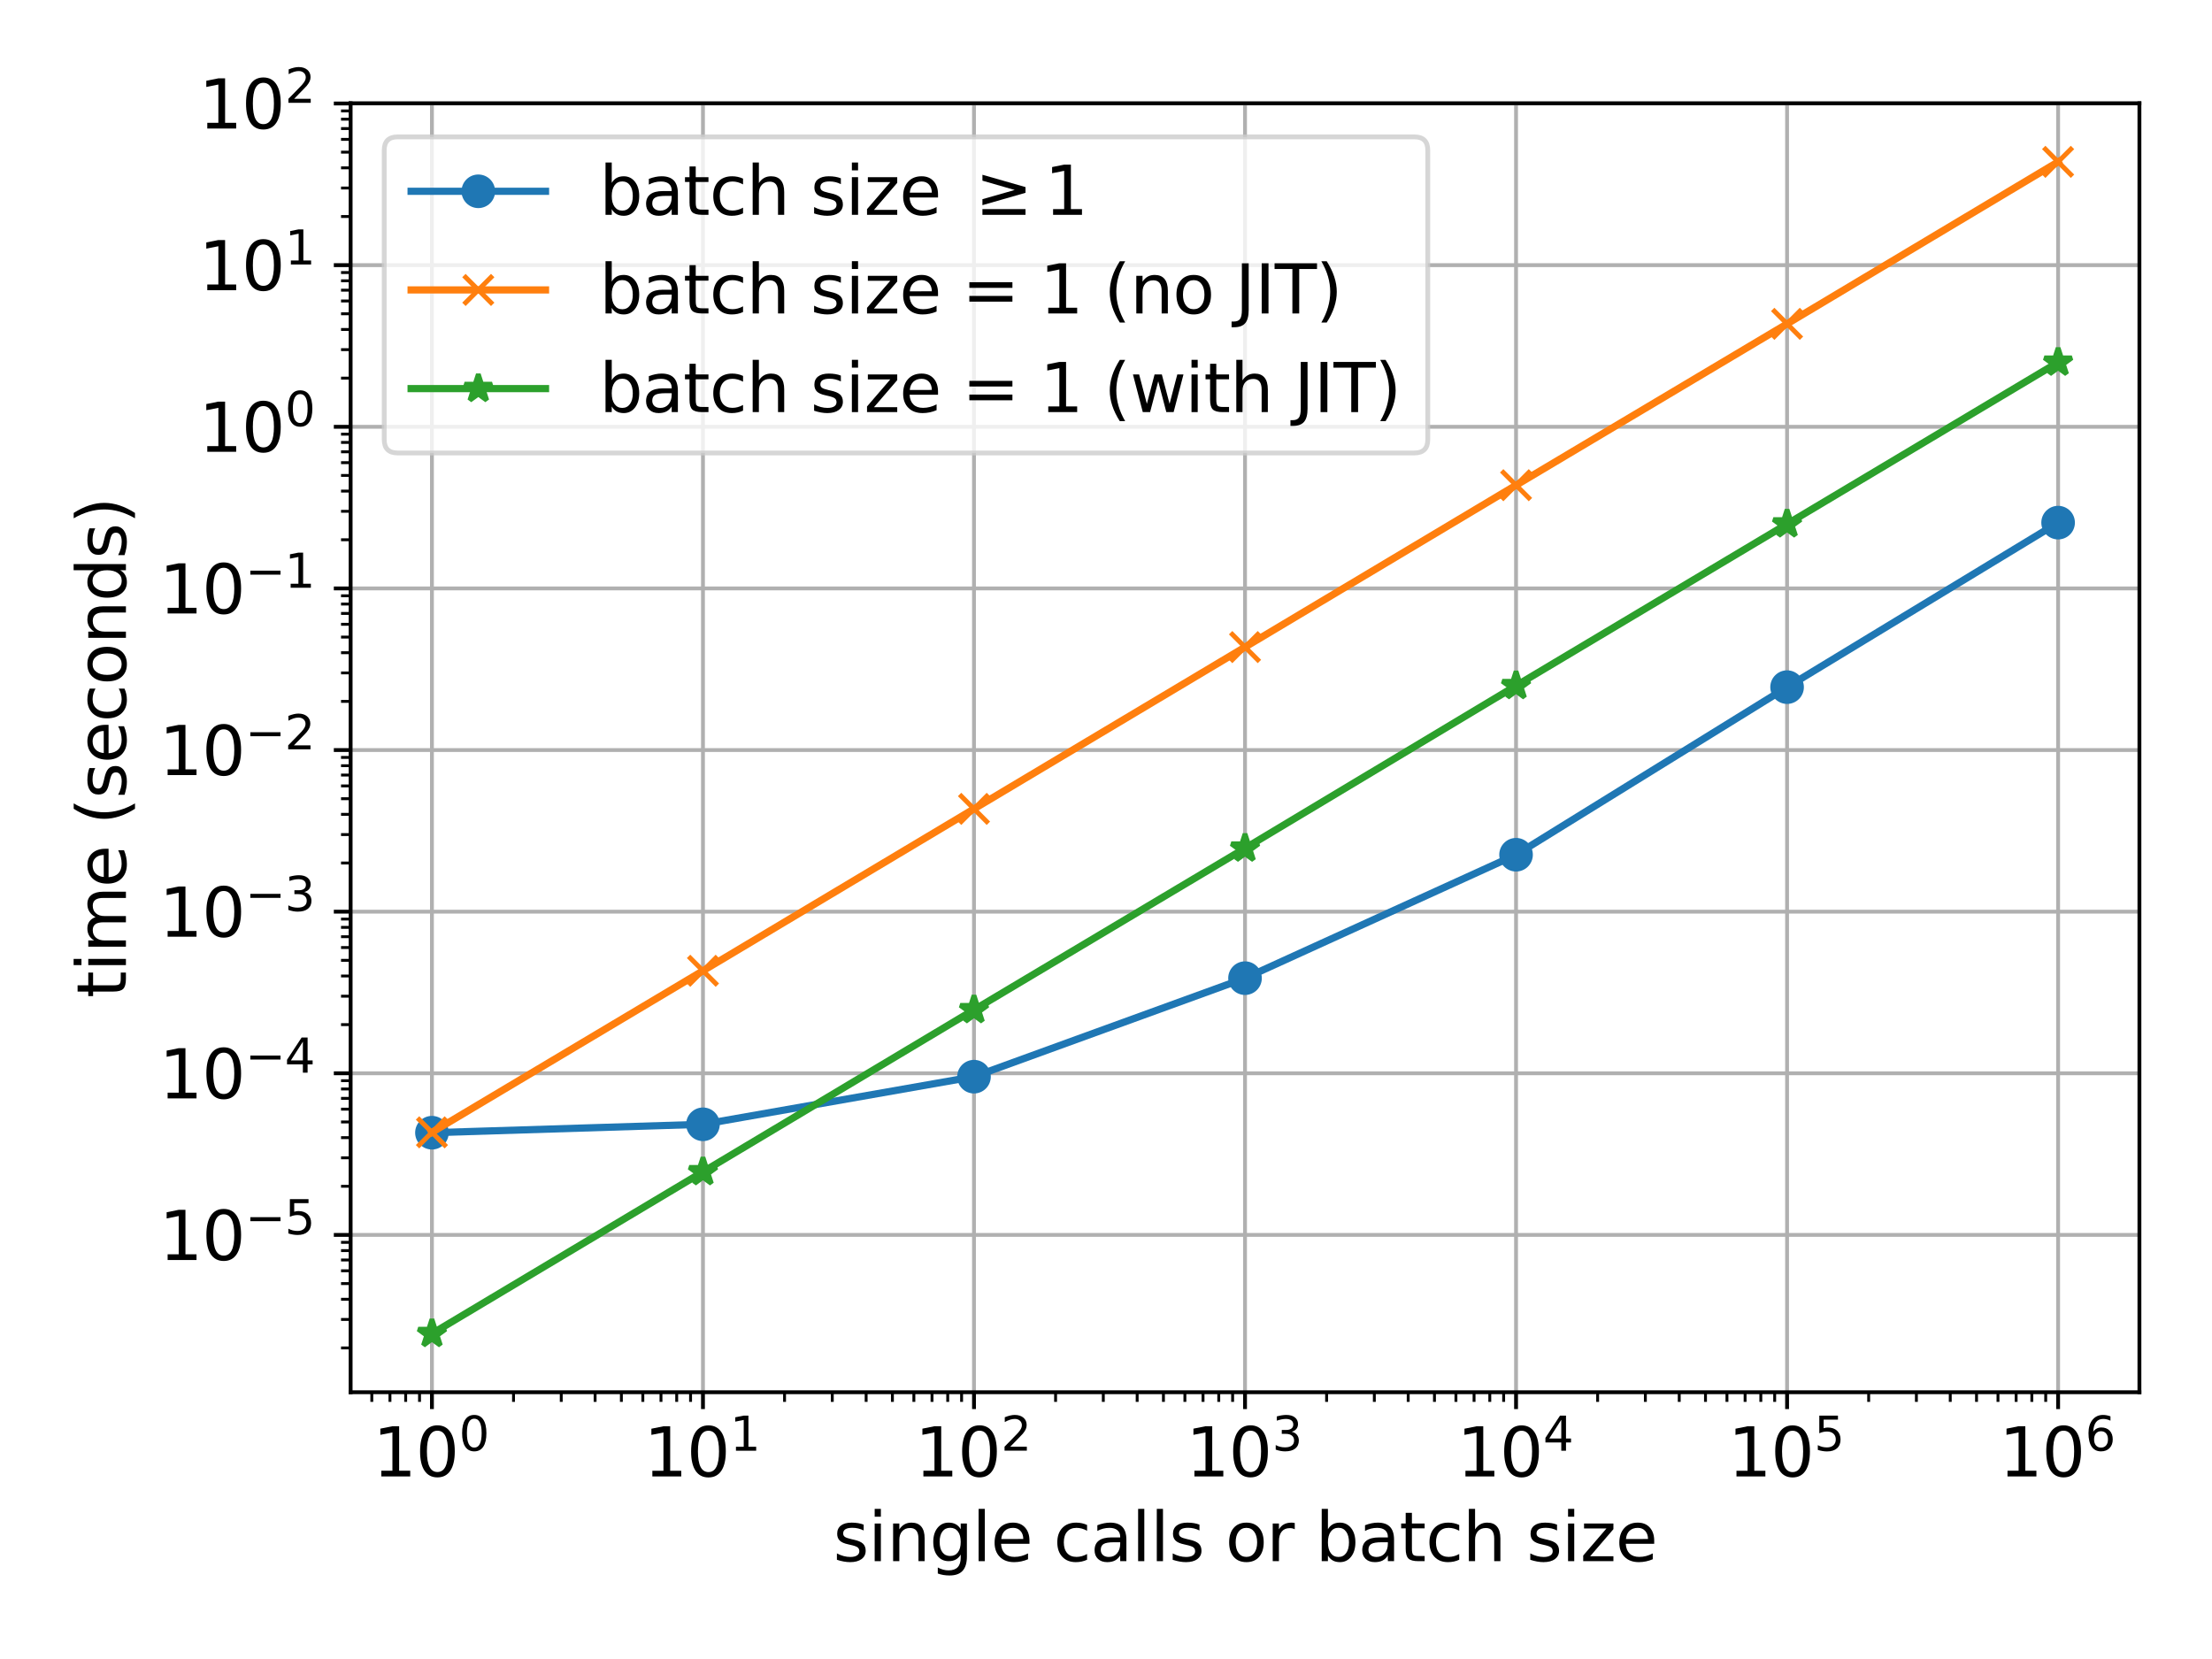 <?xml version="1.0" encoding="utf-8" standalone="no"?>
<!DOCTYPE svg PUBLIC "-//W3C//DTD SVG 1.1//EN"
  "http://www.w3.org/Graphics/SVG/1.1/DTD/svg11.dtd">
<svg height="345.6pt" version="1.1" viewBox="0 0 460.8 345.6" width="460.8pt" xmlns="http://www.w3.org/2000/svg" xmlns:xlink="http://www.w3.org/1999/xlink">
 <defs>
  <style type="text/css">*{stroke-linecap:butt;stroke-linejoin:round;}</style>
 </defs>
 <g id="figure_1">
  <g id="patch_1">
   <path d="M 0 345.6 
L 460.8 345.6 
L 460.8 0 
L 0 0 
z
" style="fill:#ffffff;"/>
  </g>
  <g id="axes_1">
   <g id="patch_2">
    <path d="M 73.042 290.032 
L 445.68 290.032 
L 445.68 21.514 
L 73.042 21.514 
z
" style="fill:#ffffff;"/>
   </g>
   <g id="matplotlib.axis_1">
    <g id="xtick_1">
     <g id="line2d_1">
      <path clip-path="url(#pce7ff0ff9c)" d="M 89.98 290.032 
L 89.98 21.514 
" style="fill:none;stroke:#b0b0b0;stroke-linecap:square;stroke-width:0.8;"/>
     </g>
     <g id="line2d_2">
      <defs>
       <path d="M 0 0 
L 0 3.5 
" id="m5d13d5e5de" style="stroke:#000000;stroke-width:0.8;"/>
      </defs>
      <g>
       <use style="stroke:#000000;stroke-width:0.8;" x="89.98" xlink:href="#m5d13d5e5de" y="290.032"/>
      </g>
     </g>
     <g id="text_1">
      <!-- $\mathdefault{10^{0}}$ -->
      <g transform="translate(77.66 307.67)scale(0.14 -0.14)">
       <defs>
        <path d="M 794 531 
L 1825 531 
L 1825 4091 
L 703 3866 
L 703 4441 
L 1819 4666 
L 2450 4666 
L 2450 531 
L 3481 531 
L 3481 0 
L 794 0 
L 794 531 
z
" id="DejaVuSans-31" transform="scale(0.016)"/>
        <path d="M 2034 4250 
Q 1547 4250 1301 3770 
Q 1056 3291 1056 2328 
Q 1056 1369 1301 889 
Q 1547 409 2034 409 
Q 2525 409 2770 889 
Q 3016 1369 3016 2328 
Q 3016 3291 2770 3770 
Q 2525 4250 2034 4250 
z
M 2034 4750 
Q 2819 4750 3233 4129 
Q 3647 3509 3647 2328 
Q 3647 1150 3233 529 
Q 2819 -91 2034 -91 
Q 1250 -91 836 529 
Q 422 1150 422 2328 
Q 422 3509 836 4129 
Q 1250 4750 2034 4750 
z
" id="DejaVuSans-30" transform="scale(0.016)"/>
       </defs>
       <use transform="translate(0 0.766)" xlink:href="#DejaVuSans-31"/>
       <use transform="translate(63.623 0.766)" xlink:href="#DejaVuSans-30"/>
       <use transform="translate(128.203 39.047)scale(0.7)" xlink:href="#DejaVuSans-30"/>
      </g>
     </g>
    </g>
    <g id="xtick_2">
     <g id="line2d_3">
      <path clip-path="url(#pce7ff0ff9c)" d="M 146.44 290.032 
L 146.44 21.514 
" style="fill:none;stroke:#b0b0b0;stroke-linecap:square;stroke-width:0.8;"/>
     </g>
     <g id="line2d_4">
      <g>
       <use style="stroke:#000000;stroke-width:0.8;" x="146.44" xlink:href="#m5d13d5e5de" y="290.032"/>
      </g>
     </g>
     <g id="text_2">
      <!-- $\mathdefault{10^{1}}$ -->
      <g transform="translate(134.12 307.67)scale(0.14 -0.14)">
       <use transform="translate(0 0.684)" xlink:href="#DejaVuSans-31"/>
       <use transform="translate(63.623 0.684)" xlink:href="#DejaVuSans-30"/>
       <use transform="translate(128.203 38.966)scale(0.7)" xlink:href="#DejaVuSans-31"/>
      </g>
     </g>
    </g>
    <g id="xtick_3">
     <g id="line2d_5">
      <path clip-path="url(#pce7ff0ff9c)" d="M 202.901 290.032 
L 202.901 21.514 
" style="fill:none;stroke:#b0b0b0;stroke-linecap:square;stroke-width:0.8;"/>
     </g>
     <g id="line2d_6">
      <g>
       <use style="stroke:#000000;stroke-width:0.8;" x="202.901" xlink:href="#m5d13d5e5de" y="290.032"/>
      </g>
     </g>
     <g id="text_3">
      <!-- $\mathdefault{10^{2}}$ -->
      <g transform="translate(190.581 307.67)scale(0.14 -0.14)">
       <defs>
        <path d="M 1228 531 
L 3431 531 
L 3431 0 
L 469 0 
L 469 531 
Q 828 903 1448 1529 
Q 2069 2156 2228 2338 
Q 2531 2678 2651 2914 
Q 2772 3150 2772 3378 
Q 2772 3750 2511 3984 
Q 2250 4219 1831 4219 
Q 1534 4219 1204 4116 
Q 875 4013 500 3803 
L 500 4441 
Q 881 4594 1212 4672 
Q 1544 4750 1819 4750 
Q 2544 4750 2975 4387 
Q 3406 4025 3406 3419 
Q 3406 3131 3298 2873 
Q 3191 2616 2906 2266 
Q 2828 2175 2409 1742 
Q 1991 1309 1228 531 
z
" id="DejaVuSans-32" transform="scale(0.016)"/>
       </defs>
       <use transform="translate(0 0.766)" xlink:href="#DejaVuSans-31"/>
       <use transform="translate(63.623 0.766)" xlink:href="#DejaVuSans-30"/>
       <use transform="translate(128.203 39.047)scale(0.7)" xlink:href="#DejaVuSans-32"/>
      </g>
     </g>
    </g>
    <g id="xtick_4">
     <g id="line2d_7">
      <path clip-path="url(#pce7ff0ff9c)" d="M 259.361 290.032 
L 259.361 21.514 
" style="fill:none;stroke:#b0b0b0;stroke-linecap:square;stroke-width:0.8;"/>
     </g>
     <g id="line2d_8">
      <g>
       <use style="stroke:#000000;stroke-width:0.8;" x="259.361" xlink:href="#m5d13d5e5de" y="290.032"/>
      </g>
     </g>
     <g id="text_4">
      <!-- $\mathdefault{10^{3}}$ -->
      <g transform="translate(247.041 307.67)scale(0.14 -0.14)">
       <defs>
        <path d="M 2597 2516 
Q 3050 2419 3304 2112 
Q 3559 1806 3559 1356 
Q 3559 666 3084 287 
Q 2609 -91 1734 -91 
Q 1441 -91 1130 -33 
Q 819 25 488 141 
L 488 750 
Q 750 597 1062 519 
Q 1375 441 1716 441 
Q 2309 441 2620 675 
Q 2931 909 2931 1356 
Q 2931 1769 2642 2001 
Q 2353 2234 1838 2234 
L 1294 2234 
L 1294 2753 
L 1863 2753 
Q 2328 2753 2575 2939 
Q 2822 3125 2822 3475 
Q 2822 3834 2567 4026 
Q 2313 4219 1838 4219 
Q 1578 4219 1281 4162 
Q 984 4106 628 3988 
L 628 4550 
Q 988 4650 1302 4700 
Q 1616 4750 1894 4750 
Q 2613 4750 3031 4423 
Q 3450 4097 3450 3541 
Q 3450 3153 3228 2886 
Q 3006 2619 2597 2516 
z
" id="DejaVuSans-33" transform="scale(0.016)"/>
       </defs>
       <use transform="translate(0 0.766)" xlink:href="#DejaVuSans-31"/>
       <use transform="translate(63.623 0.766)" xlink:href="#DejaVuSans-30"/>
       <use transform="translate(128.203 39.047)scale(0.7)" xlink:href="#DejaVuSans-33"/>
      </g>
     </g>
    </g>
    <g id="xtick_5">
     <g id="line2d_9">
      <path clip-path="url(#pce7ff0ff9c)" d="M 315.821 290.032 
L 315.821 21.514 
" style="fill:none;stroke:#b0b0b0;stroke-linecap:square;stroke-width:0.8;"/>
     </g>
     <g id="line2d_10">
      <g>
       <use style="stroke:#000000;stroke-width:0.8;" x="315.821" xlink:href="#m5d13d5e5de" y="290.032"/>
      </g>
     </g>
     <g id="text_5">
      <!-- $\mathdefault{10^{4}}$ -->
      <g transform="translate(303.501 307.67)scale(0.14 -0.14)">
       <defs>
        <path d="M 2419 4116 
L 825 1625 
L 2419 1625 
L 2419 4116 
z
M 2253 4666 
L 3047 4666 
L 3047 1625 
L 3713 1625 
L 3713 1100 
L 3047 1100 
L 3047 0 
L 2419 0 
L 2419 1100 
L 313 1100 
L 313 1709 
L 2253 4666 
z
" id="DejaVuSans-34" transform="scale(0.016)"/>
       </defs>
       <use transform="translate(0 0.684)" xlink:href="#DejaVuSans-31"/>
       <use transform="translate(63.623 0.684)" xlink:href="#DejaVuSans-30"/>
       <use transform="translate(128.203 38.966)scale(0.7)" xlink:href="#DejaVuSans-34"/>
      </g>
     </g>
    </g>
    <g id="xtick_6">
     <g id="line2d_11">
      <path clip-path="url(#pce7ff0ff9c)" d="M 372.282 290.032 
L 372.282 21.514 
" style="fill:none;stroke:#b0b0b0;stroke-linecap:square;stroke-width:0.8;"/>
     </g>
     <g id="line2d_12">
      <g>
       <use style="stroke:#000000;stroke-width:0.8;" x="372.282" xlink:href="#m5d13d5e5de" y="290.032"/>
      </g>
     </g>
     <g id="text_6">
      <!-- $\mathdefault{10^{5}}$ -->
      <g transform="translate(359.962 307.67)scale(0.14 -0.14)">
       <defs>
        <path d="M 691 4666 
L 3169 4666 
L 3169 4134 
L 1269 4134 
L 1269 2991 
Q 1406 3038 1543 3061 
Q 1681 3084 1819 3084 
Q 2600 3084 3056 2656 
Q 3513 2228 3513 1497 
Q 3513 744 3044 326 
Q 2575 -91 1722 -91 
Q 1428 -91 1123 -41 
Q 819 9 494 109 
L 494 744 
Q 775 591 1075 516 
Q 1375 441 1709 441 
Q 2250 441 2565 725 
Q 2881 1009 2881 1497 
Q 2881 1984 2565 2268 
Q 2250 2553 1709 2553 
Q 1456 2553 1204 2497 
Q 953 2441 691 2322 
L 691 4666 
z
" id="DejaVuSans-35" transform="scale(0.016)"/>
       </defs>
       <use transform="translate(0 0.684)" xlink:href="#DejaVuSans-31"/>
       <use transform="translate(63.623 0.684)" xlink:href="#DejaVuSans-30"/>
       <use transform="translate(128.203 38.966)scale(0.7)" xlink:href="#DejaVuSans-35"/>
      </g>
     </g>
    </g>
    <g id="xtick_7">
     <g id="line2d_13">
      <path clip-path="url(#pce7ff0ff9c)" d="M 428.742 290.032 
L 428.742 21.514 
" style="fill:none;stroke:#b0b0b0;stroke-linecap:square;stroke-width:0.8;"/>
     </g>
     <g id="line2d_14">
      <g>
       <use style="stroke:#000000;stroke-width:0.8;" x="428.742" xlink:href="#m5d13d5e5de" y="290.032"/>
      </g>
     </g>
     <g id="text_7">
      <!-- $\mathdefault{10^{6}}$ -->
      <g transform="translate(416.422 307.67)scale(0.14 -0.14)">
       <defs>
        <path d="M 2113 2584 
Q 1688 2584 1439 2293 
Q 1191 2003 1191 1497 
Q 1191 994 1439 701 
Q 1688 409 2113 409 
Q 2538 409 2786 701 
Q 3034 994 3034 1497 
Q 3034 2003 2786 2293 
Q 2538 2584 2113 2584 
z
M 3366 4563 
L 3366 3988 
Q 3128 4100 2886 4159 
Q 2644 4219 2406 4219 
Q 1781 4219 1451 3797 
Q 1122 3375 1075 2522 
Q 1259 2794 1537 2939 
Q 1816 3084 2150 3084 
Q 2853 3084 3261 2657 
Q 3669 2231 3669 1497 
Q 3669 778 3244 343 
Q 2819 -91 2113 -91 
Q 1303 -91 875 529 
Q 447 1150 447 2328 
Q 447 3434 972 4092 
Q 1497 4750 2381 4750 
Q 2619 4750 2861 4703 
Q 3103 4656 3366 4563 
z
" id="DejaVuSans-36" transform="scale(0.016)"/>
       </defs>
       <use transform="translate(0 0.766)" xlink:href="#DejaVuSans-31"/>
       <use transform="translate(63.623 0.766)" xlink:href="#DejaVuSans-30"/>
       <use transform="translate(128.203 39.047)scale(0.7)" xlink:href="#DejaVuSans-36"/>
      </g>
     </g>
    </g>
    <g id="xtick_8">
     <g id="line2d_15">
      <defs>
       <path d="M 0 0 
L 0 2 
" id="m1ba9f12a33" style="stroke:#000000;stroke-width:0.6;"/>
      </defs>
      <g>
       <use style="stroke:#000000;stroke-width:0.6;" x="77.454" xlink:href="#m1ba9f12a33" y="290.032"/>
      </g>
     </g>
    </g>
    <g id="xtick_9">
     <g id="line2d_16">
      <g>
       <use style="stroke:#000000;stroke-width:0.6;" x="81.234" xlink:href="#m1ba9f12a33" y="290.032"/>
      </g>
     </g>
    </g>
    <g id="xtick_10">
     <g id="line2d_17">
      <g>
       <use style="stroke:#000000;stroke-width:0.6;" x="84.508" xlink:href="#m1ba9f12a33" y="290.032"/>
      </g>
     </g>
    </g>
    <g id="xtick_11">
     <g id="line2d_18">
      <g>
       <use style="stroke:#000000;stroke-width:0.6;" x="87.396" xlink:href="#m1ba9f12a33" y="290.032"/>
      </g>
     </g>
    </g>
    <g id="xtick_12">
     <g id="line2d_19">
      <g>
       <use style="stroke:#000000;stroke-width:0.6;" x="106.976" xlink:href="#m1ba9f12a33" y="290.032"/>
      </g>
     </g>
    </g>
    <g id="xtick_13">
     <g id="line2d_20">
      <g>
       <use style="stroke:#000000;stroke-width:0.6;" x="116.918" xlink:href="#m1ba9f12a33" y="290.032"/>
      </g>
     </g>
    </g>
    <g id="xtick_14">
     <g id="line2d_21">
      <g>
       <use style="stroke:#000000;stroke-width:0.6;" x="123.972" xlink:href="#m1ba9f12a33" y="290.032"/>
      </g>
     </g>
    </g>
    <g id="xtick_15">
     <g id="line2d_22">
      <g>
       <use style="stroke:#000000;stroke-width:0.6;" x="129.444" xlink:href="#m1ba9f12a33" y="290.032"/>
      </g>
     </g>
    </g>
    <g id="xtick_16">
     <g id="line2d_23">
      <g>
       <use style="stroke:#000000;stroke-width:0.6;" x="133.915" xlink:href="#m1ba9f12a33" y="290.032"/>
      </g>
     </g>
    </g>
    <g id="xtick_17">
     <g id="line2d_24">
      <g>
       <use style="stroke:#000000;stroke-width:0.6;" x="137.694" xlink:href="#m1ba9f12a33" y="290.032"/>
      </g>
     </g>
    </g>
    <g id="xtick_18">
     <g id="line2d_25">
      <g>
       <use style="stroke:#000000;stroke-width:0.6;" x="140.969" xlink:href="#m1ba9f12a33" y="290.032"/>
      </g>
     </g>
    </g>
    <g id="xtick_19">
     <g id="line2d_26">
      <g>
       <use style="stroke:#000000;stroke-width:0.6;" x="143.857" xlink:href="#m1ba9f12a33" y="290.032"/>
      </g>
     </g>
    </g>
    <g id="xtick_20">
     <g id="line2d_27">
      <g>
       <use style="stroke:#000000;stroke-width:0.6;" x="163.436" xlink:href="#m1ba9f12a33" y="290.032"/>
      </g>
     </g>
    </g>
    <g id="xtick_21">
     <g id="line2d_28">
      <g>
       <use style="stroke:#000000;stroke-width:0.6;" x="173.379" xlink:href="#m1ba9f12a33" y="290.032"/>
      </g>
     </g>
    </g>
    <g id="xtick_22">
     <g id="line2d_29">
      <g>
       <use style="stroke:#000000;stroke-width:0.6;" x="180.433" xlink:href="#m1ba9f12a33" y="290.032"/>
      </g>
     </g>
    </g>
    <g id="xtick_23">
     <g id="line2d_30">
      <g>
       <use style="stroke:#000000;stroke-width:0.6;" x="185.904" xlink:href="#m1ba9f12a33" y="290.032"/>
      </g>
     </g>
    </g>
    <g id="xtick_24">
     <g id="line2d_31">
      <g>
       <use style="stroke:#000000;stroke-width:0.6;" x="190.375" xlink:href="#m1ba9f12a33" y="290.032"/>
      </g>
     </g>
    </g>
    <g id="xtick_25">
     <g id="line2d_32">
      <g>
       <use style="stroke:#000000;stroke-width:0.6;" x="194.155" xlink:href="#m1ba9f12a33" y="290.032"/>
      </g>
     </g>
    </g>
    <g id="xtick_26">
     <g id="line2d_33">
      <g>
       <use style="stroke:#000000;stroke-width:0.6;" x="197.429" xlink:href="#m1ba9f12a33" y="290.032"/>
      </g>
     </g>
    </g>
    <g id="xtick_27">
     <g id="line2d_34">
      <g>
       <use style="stroke:#000000;stroke-width:0.6;" x="200.317" xlink:href="#m1ba9f12a33" y="290.032"/>
      </g>
     </g>
    </g>
    <g id="xtick_28">
     <g id="line2d_35">
      <g>
       <use style="stroke:#000000;stroke-width:0.6;" x="219.897" xlink:href="#m1ba9f12a33" y="290.032"/>
      </g>
     </g>
    </g>
    <g id="xtick_29">
     <g id="line2d_36">
      <g>
       <use style="stroke:#000000;stroke-width:0.6;" x="229.839" xlink:href="#m1ba9f12a33" y="290.032"/>
      </g>
     </g>
    </g>
    <g id="xtick_30">
     <g id="line2d_37">
      <g>
       <use style="stroke:#000000;stroke-width:0.6;" x="236.893" xlink:href="#m1ba9f12a33" y="290.032"/>
      </g>
     </g>
    </g>
    <g id="xtick_31">
     <g id="line2d_38">
      <g>
       <use style="stroke:#000000;stroke-width:0.6;" x="242.365" xlink:href="#m1ba9f12a33" y="290.032"/>
      </g>
     </g>
    </g>
    <g id="xtick_32">
     <g id="line2d_39">
      <g>
       <use style="stroke:#000000;stroke-width:0.6;" x="246.835" xlink:href="#m1ba9f12a33" y="290.032"/>
      </g>
     </g>
    </g>
    <g id="xtick_33">
     <g id="line2d_40">
      <g>
       <use style="stroke:#000000;stroke-width:0.6;" x="250.615" xlink:href="#m1ba9f12a33" y="290.032"/>
      </g>
     </g>
    </g>
    <g id="xtick_34">
     <g id="line2d_41">
      <g>
       <use style="stroke:#000000;stroke-width:0.6;" x="253.889" xlink:href="#m1ba9f12a33" y="290.032"/>
      </g>
     </g>
    </g>
    <g id="xtick_35">
     <g id="line2d_42">
      <g>
       <use style="stroke:#000000;stroke-width:0.6;" x="256.777" xlink:href="#m1ba9f12a33" y="290.032"/>
      </g>
     </g>
    </g>
    <g id="xtick_36">
     <g id="line2d_43">
      <g>
       <use style="stroke:#000000;stroke-width:0.6;" x="276.357" xlink:href="#m1ba9f12a33" y="290.032"/>
      </g>
     </g>
    </g>
    <g id="xtick_37">
     <g id="line2d_44">
      <g>
       <use style="stroke:#000000;stroke-width:0.6;" x="286.299" xlink:href="#m1ba9f12a33" y="290.032"/>
      </g>
     </g>
    </g>
    <g id="xtick_38">
     <g id="line2d_45">
      <g>
       <use style="stroke:#000000;stroke-width:0.6;" x="293.353" xlink:href="#m1ba9f12a33" y="290.032"/>
      </g>
     </g>
    </g>
    <g id="xtick_39">
     <g id="line2d_46">
      <g>
       <use style="stroke:#000000;stroke-width:0.6;" x="298.825" xlink:href="#m1ba9f12a33" y="290.032"/>
      </g>
     </g>
    </g>
    <g id="xtick_40">
     <g id="line2d_47">
      <g>
       <use style="stroke:#000000;stroke-width:0.6;" x="303.296" xlink:href="#m1ba9f12a33" y="290.032"/>
      </g>
     </g>
    </g>
    <g id="xtick_41">
     <g id="line2d_48">
      <g>
       <use style="stroke:#000000;stroke-width:0.6;" x="307.075" xlink:href="#m1ba9f12a33" y="290.032"/>
      </g>
     </g>
    </g>
    <g id="xtick_42">
     <g id="line2d_49">
      <g>
       <use style="stroke:#000000;stroke-width:0.6;" x="310.35" xlink:href="#m1ba9f12a33" y="290.032"/>
      </g>
     </g>
    </g>
    <g id="xtick_43">
     <g id="line2d_50">
      <g>
       <use style="stroke:#000000;stroke-width:0.6;" x="313.238" xlink:href="#m1ba9f12a33" y="290.032"/>
      </g>
     </g>
    </g>
    <g id="xtick_44">
     <g id="line2d_51">
      <g>
       <use style="stroke:#000000;stroke-width:0.6;" x="332.817" xlink:href="#m1ba9f12a33" y="290.032"/>
      </g>
     </g>
    </g>
    <g id="xtick_45">
     <g id="line2d_52">
      <g>
       <use style="stroke:#000000;stroke-width:0.6;" x="342.76" xlink:href="#m1ba9f12a33" y="290.032"/>
      </g>
     </g>
    </g>
    <g id="xtick_46">
     <g id="line2d_53">
      <g>
       <use style="stroke:#000000;stroke-width:0.6;" x="349.814" xlink:href="#m1ba9f12a33" y="290.032"/>
      </g>
     </g>
    </g>
    <g id="xtick_47">
     <g id="line2d_54">
      <g>
       <use style="stroke:#000000;stroke-width:0.6;" x="355.285" xlink:href="#m1ba9f12a33" y="290.032"/>
      </g>
     </g>
    </g>
    <g id="xtick_48">
     <g id="line2d_55">
      <g>
       <use style="stroke:#000000;stroke-width:0.6;" x="359.756" xlink:href="#m1ba9f12a33" y="290.032"/>
      </g>
     </g>
    </g>
    <g id="xtick_49">
     <g id="line2d_56">
      <g>
       <use style="stroke:#000000;stroke-width:0.6;" x="363.536" xlink:href="#m1ba9f12a33" y="290.032"/>
      </g>
     </g>
    </g>
    <g id="xtick_50">
     <g id="line2d_57">
      <g>
       <use style="stroke:#000000;stroke-width:0.6;" x="366.81" xlink:href="#m1ba9f12a33" y="290.032"/>
      </g>
     </g>
    </g>
    <g id="xtick_51">
     <g id="line2d_58">
      <g>
       <use style="stroke:#000000;stroke-width:0.6;" x="369.698" xlink:href="#m1ba9f12a33" y="290.032"/>
      </g>
     </g>
    </g>
    <g id="xtick_52">
     <g id="line2d_59">
      <g>
       <use style="stroke:#000000;stroke-width:0.6;" x="389.278" xlink:href="#m1ba9f12a33" y="290.032"/>
      </g>
     </g>
    </g>
    <g id="xtick_53">
     <g id="line2d_60">
      <g>
       <use style="stroke:#000000;stroke-width:0.6;" x="399.22" xlink:href="#m1ba9f12a33" y="290.032"/>
      </g>
     </g>
    </g>
    <g id="xtick_54">
     <g id="line2d_61">
      <g>
       <use style="stroke:#000000;stroke-width:0.6;" x="406.274" xlink:href="#m1ba9f12a33" y="290.032"/>
      </g>
     </g>
    </g>
    <g id="xtick_55">
     <g id="line2d_62">
      <g>
       <use style="stroke:#000000;stroke-width:0.6;" x="411.746" xlink:href="#m1ba9f12a33" y="290.032"/>
      </g>
     </g>
    </g>
    <g id="xtick_56">
     <g id="line2d_63">
      <g>
       <use style="stroke:#000000;stroke-width:0.6;" x="416.216" xlink:href="#m1ba9f12a33" y="290.032"/>
      </g>
     </g>
    </g>
    <g id="xtick_57">
     <g id="line2d_64">
      <g>
       <use style="stroke:#000000;stroke-width:0.6;" x="419.996" xlink:href="#m1ba9f12a33" y="290.032"/>
      </g>
     </g>
    </g>
    <g id="xtick_58">
     <g id="line2d_65">
      <g>
       <use style="stroke:#000000;stroke-width:0.6;" x="423.27" xlink:href="#m1ba9f12a33" y="290.032"/>
      </g>
     </g>
    </g>
    <g id="xtick_59">
     <g id="line2d_66">
      <g>
       <use style="stroke:#000000;stroke-width:0.6;" x="426.158" xlink:href="#m1ba9f12a33" y="290.032"/>
      </g>
     </g>
    </g>
    <g id="text_8">
     <!-- single calls or batch size -->
     <g transform="translate(173.568 325.219)scale(0.14 -0.14)">
      <defs>
       <path d="M 2834 3397 
L 2834 2853 
Q 2591 2978 2328 3040 
Q 2066 3103 1784 3103 
Q 1356 3103 1142 2972 
Q 928 2841 928 2578 
Q 928 2378 1081 2264 
Q 1234 2150 1697 2047 
L 1894 2003 
Q 2506 1872 2764 1633 
Q 3022 1394 3022 966 
Q 3022 478 2636 193 
Q 2250 -91 1575 -91 
Q 1294 -91 989 -36 
Q 684 19 347 128 
L 347 722 
Q 666 556 975 473 
Q 1284 391 1588 391 
Q 1994 391 2212 530 
Q 2431 669 2431 922 
Q 2431 1156 2273 1281 
Q 2116 1406 1581 1522 
L 1381 1569 
Q 847 1681 609 1914 
Q 372 2147 372 2553 
Q 372 3047 722 3315 
Q 1072 3584 1716 3584 
Q 2034 3584 2315 3537 
Q 2597 3491 2834 3397 
z
" id="DejaVuSans-73" transform="scale(0.016)"/>
       <path d="M 603 3500 
L 1178 3500 
L 1178 0 
L 603 0 
L 603 3500 
z
M 603 4863 
L 1178 4863 
L 1178 4134 
L 603 4134 
L 603 4863 
z
" id="DejaVuSans-69" transform="scale(0.016)"/>
       <path d="M 3513 2113 
L 3513 0 
L 2938 0 
L 2938 2094 
Q 2938 2591 2744 2837 
Q 2550 3084 2163 3084 
Q 1697 3084 1428 2787 
Q 1159 2491 1159 1978 
L 1159 0 
L 581 0 
L 581 3500 
L 1159 3500 
L 1159 2956 
Q 1366 3272 1645 3428 
Q 1925 3584 2291 3584 
Q 2894 3584 3203 3211 
Q 3513 2838 3513 2113 
z
" id="DejaVuSans-6e" transform="scale(0.016)"/>
       <path d="M 2906 1791 
Q 2906 2416 2648 2759 
Q 2391 3103 1925 3103 
Q 1463 3103 1205 2759 
Q 947 2416 947 1791 
Q 947 1169 1205 825 
Q 1463 481 1925 481 
Q 2391 481 2648 825 
Q 2906 1169 2906 1791 
z
M 3481 434 
Q 3481 -459 3084 -895 
Q 2688 -1331 1869 -1331 
Q 1566 -1331 1297 -1286 
Q 1028 -1241 775 -1147 
L 775 -588 
Q 1028 -725 1275 -790 
Q 1522 -856 1778 -856 
Q 2344 -856 2625 -561 
Q 2906 -266 2906 331 
L 2906 616 
Q 2728 306 2450 153 
Q 2172 0 1784 0 
Q 1141 0 747 490 
Q 353 981 353 1791 
Q 353 2603 747 3093 
Q 1141 3584 1784 3584 
Q 2172 3584 2450 3431 
Q 2728 3278 2906 2969 
L 2906 3500 
L 3481 3500 
L 3481 434 
z
" id="DejaVuSans-67" transform="scale(0.016)"/>
       <path d="M 603 4863 
L 1178 4863 
L 1178 0 
L 603 0 
L 603 4863 
z
" id="DejaVuSans-6c" transform="scale(0.016)"/>
       <path d="M 3597 1894 
L 3597 1613 
L 953 1613 
Q 991 1019 1311 708 
Q 1631 397 2203 397 
Q 2534 397 2845 478 
Q 3156 559 3463 722 
L 3463 178 
Q 3153 47 2828 -22 
Q 2503 -91 2169 -91 
Q 1331 -91 842 396 
Q 353 884 353 1716 
Q 353 2575 817 3079 
Q 1281 3584 2069 3584 
Q 2775 3584 3186 3129 
Q 3597 2675 3597 1894 
z
M 3022 2063 
Q 3016 2534 2758 2815 
Q 2500 3097 2075 3097 
Q 1594 3097 1305 2825 
Q 1016 2553 972 2059 
L 3022 2063 
z
" id="DejaVuSans-65" transform="scale(0.016)"/>
       <path id="DejaVuSans-20" transform="scale(0.016)"/>
       <path d="M 3122 3366 
L 3122 2828 
Q 2878 2963 2633 3030 
Q 2388 3097 2138 3097 
Q 1578 3097 1268 2742 
Q 959 2388 959 1747 
Q 959 1106 1268 751 
Q 1578 397 2138 397 
Q 2388 397 2633 464 
Q 2878 531 3122 666 
L 3122 134 
Q 2881 22 2623 -34 
Q 2366 -91 2075 -91 
Q 1284 -91 818 406 
Q 353 903 353 1747 
Q 353 2603 823 3093 
Q 1294 3584 2113 3584 
Q 2378 3584 2631 3529 
Q 2884 3475 3122 3366 
z
" id="DejaVuSans-63" transform="scale(0.016)"/>
       <path d="M 2194 1759 
Q 1497 1759 1228 1600 
Q 959 1441 959 1056 
Q 959 750 1161 570 
Q 1363 391 1709 391 
Q 2188 391 2477 730 
Q 2766 1069 2766 1631 
L 2766 1759 
L 2194 1759 
z
M 3341 1997 
L 3341 0 
L 2766 0 
L 2766 531 
Q 2569 213 2275 61 
Q 1981 -91 1556 -91 
Q 1019 -91 701 211 
Q 384 513 384 1019 
Q 384 1609 779 1909 
Q 1175 2209 1959 2209 
L 2766 2209 
L 2766 2266 
Q 2766 2663 2505 2880 
Q 2244 3097 1772 3097 
Q 1472 3097 1187 3025 
Q 903 2953 641 2809 
L 641 3341 
Q 956 3463 1253 3523 
Q 1550 3584 1831 3584 
Q 2591 3584 2966 3190 
Q 3341 2797 3341 1997 
z
" id="DejaVuSans-61" transform="scale(0.016)"/>
       <path d="M 1959 3097 
Q 1497 3097 1228 2736 
Q 959 2375 959 1747 
Q 959 1119 1226 758 
Q 1494 397 1959 397 
Q 2419 397 2687 759 
Q 2956 1122 2956 1747 
Q 2956 2369 2687 2733 
Q 2419 3097 1959 3097 
z
M 1959 3584 
Q 2709 3584 3137 3096 
Q 3566 2609 3566 1747 
Q 3566 888 3137 398 
Q 2709 -91 1959 -91 
Q 1206 -91 779 398 
Q 353 888 353 1747 
Q 353 2609 779 3096 
Q 1206 3584 1959 3584 
z
" id="DejaVuSans-6f" transform="scale(0.016)"/>
       <path d="M 2631 2963 
Q 2534 3019 2420 3045 
Q 2306 3072 2169 3072 
Q 1681 3072 1420 2755 
Q 1159 2438 1159 1844 
L 1159 0 
L 581 0 
L 581 3500 
L 1159 3500 
L 1159 2956 
Q 1341 3275 1631 3429 
Q 1922 3584 2338 3584 
Q 2397 3584 2469 3576 
Q 2541 3569 2628 3553 
L 2631 2963 
z
" id="DejaVuSans-72" transform="scale(0.016)"/>
       <path d="M 3116 1747 
Q 3116 2381 2855 2742 
Q 2594 3103 2138 3103 
Q 1681 3103 1420 2742 
Q 1159 2381 1159 1747 
Q 1159 1113 1420 752 
Q 1681 391 2138 391 
Q 2594 391 2855 752 
Q 3116 1113 3116 1747 
z
M 1159 2969 
Q 1341 3281 1617 3432 
Q 1894 3584 2278 3584 
Q 2916 3584 3314 3078 
Q 3713 2572 3713 1747 
Q 3713 922 3314 415 
Q 2916 -91 2278 -91 
Q 1894 -91 1617 61 
Q 1341 213 1159 525 
L 1159 0 
L 581 0 
L 581 4863 
L 1159 4863 
L 1159 2969 
z
" id="DejaVuSans-62" transform="scale(0.016)"/>
       <path d="M 1172 4494 
L 1172 3500 
L 2356 3500 
L 2356 3053 
L 1172 3053 
L 1172 1153 
Q 1172 725 1289 603 
Q 1406 481 1766 481 
L 2356 481 
L 2356 0 
L 1766 0 
Q 1100 0 847 248 
Q 594 497 594 1153 
L 594 3053 
L 172 3053 
L 172 3500 
L 594 3500 
L 594 4494 
L 1172 4494 
z
" id="DejaVuSans-74" transform="scale(0.016)"/>
       <path d="M 3513 2113 
L 3513 0 
L 2938 0 
L 2938 2094 
Q 2938 2591 2744 2837 
Q 2550 3084 2163 3084 
Q 1697 3084 1428 2787 
Q 1159 2491 1159 1978 
L 1159 0 
L 581 0 
L 581 4863 
L 1159 4863 
L 1159 2956 
Q 1366 3272 1645 3428 
Q 1925 3584 2291 3584 
Q 2894 3584 3203 3211 
Q 3513 2838 3513 2113 
z
" id="DejaVuSans-68" transform="scale(0.016)"/>
       <path d="M 353 3500 
L 3084 3500 
L 3084 2975 
L 922 459 
L 3084 459 
L 3084 0 
L 275 0 
L 275 525 
L 2438 3041 
L 353 3041 
L 353 3500 
z
" id="DejaVuSans-7a" transform="scale(0.016)"/>
      </defs>
      <use xlink:href="#DejaVuSans-73"/>
      <use x="52.1" xlink:href="#DejaVuSans-69"/>
      <use x="79.883" xlink:href="#DejaVuSans-6e"/>
      <use x="143.262" xlink:href="#DejaVuSans-67"/>
      <use x="206.738" xlink:href="#DejaVuSans-6c"/>
      <use x="234.521" xlink:href="#DejaVuSans-65"/>
      <use x="296.045" xlink:href="#DejaVuSans-20"/>
      <use x="327.832" xlink:href="#DejaVuSans-63"/>
      <use x="382.812" xlink:href="#DejaVuSans-61"/>
      <use x="444.092" xlink:href="#DejaVuSans-6c"/>
      <use x="471.875" xlink:href="#DejaVuSans-6c"/>
      <use x="499.658" xlink:href="#DejaVuSans-73"/>
      <use x="551.758" xlink:href="#DejaVuSans-20"/>
      <use x="583.545" xlink:href="#DejaVuSans-6f"/>
      <use x="644.727" xlink:href="#DejaVuSans-72"/>
      <use x="685.84" xlink:href="#DejaVuSans-20"/>
      <use x="717.627" xlink:href="#DejaVuSans-62"/>
      <use x="781.104" xlink:href="#DejaVuSans-61"/>
      <use x="842.383" xlink:href="#DejaVuSans-74"/>
      <use x="881.592" xlink:href="#DejaVuSans-63"/>
      <use x="936.572" xlink:href="#DejaVuSans-68"/>
      <use x="999.951" xlink:href="#DejaVuSans-20"/>
      <use x="1031.738" xlink:href="#DejaVuSans-73"/>
      <use x="1083.838" xlink:href="#DejaVuSans-69"/>
      <use x="1111.621" xlink:href="#DejaVuSans-7a"/>
      <use x="1164.111" xlink:href="#DejaVuSans-65"/>
     </g>
    </g>
   </g>
   <g id="matplotlib.axis_2">
    <g id="ytick_1">
     <g id="line2d_67">
      <path clip-path="url(#pce7ff0ff9c)" d="M 73.042 257.259 
L 445.68 257.259 
" style="fill:none;stroke:#b0b0b0;stroke-linecap:square;stroke-width:0.8;"/>
     </g>
     <g id="line2d_68">
      <defs>
       <path d="M 0 0 
L -3.5 0 
" id="md8e073e2aa" style="stroke:#000000;stroke-width:0.8;"/>
      </defs>
      <g>
       <use style="stroke:#000000;stroke-width:0.8;" x="73.042" xlink:href="#md8e073e2aa" y="257.259"/>
      </g>
     </g>
     <g id="text_9">
      <!-- $\mathdefault{10^{-5}}$ -->
      <g transform="translate(33.142 262.578)scale(0.14 -0.14)">
       <defs>
        <path d="M 678 2272 
L 4684 2272 
L 4684 1741 
L 678 1741 
L 678 2272 
z
" id="DejaVuSans-2212" transform="scale(0.016)"/>
       </defs>
       <use transform="translate(0 0.684)" xlink:href="#DejaVuSans-31"/>
       <use transform="translate(63.623 0.684)" xlink:href="#DejaVuSans-30"/>
       <use transform="translate(128.203 38.966)scale(0.7)" xlink:href="#DejaVuSans-2212"/>
       <use transform="translate(186.855 38.966)scale(0.7)" xlink:href="#DejaVuSans-35"/>
      </g>
     </g>
    </g>
    <g id="ytick_2">
     <g id="line2d_69">
      <path clip-path="url(#pce7ff0ff9c)" d="M 73.042 223.589 
L 445.68 223.589 
" style="fill:none;stroke:#b0b0b0;stroke-linecap:square;stroke-width:0.8;"/>
     </g>
     <g id="line2d_70">
      <g>
       <use style="stroke:#000000;stroke-width:0.8;" x="73.042" xlink:href="#md8e073e2aa" y="223.589"/>
      </g>
     </g>
     <g id="text_10">
      <!-- $\mathdefault{10^{-4}}$ -->
      <g transform="translate(33.142 228.908)scale(0.14 -0.14)">
       <use transform="translate(0 0.684)" xlink:href="#DejaVuSans-31"/>
       <use transform="translate(63.623 0.684)" xlink:href="#DejaVuSans-30"/>
       <use transform="translate(128.203 38.966)scale(0.7)" xlink:href="#DejaVuSans-2212"/>
       <use transform="translate(186.855 38.966)scale(0.7)" xlink:href="#DejaVuSans-34"/>
      </g>
     </g>
    </g>
    <g id="ytick_3">
     <g id="line2d_71">
      <path clip-path="url(#pce7ff0ff9c)" d="M 73.042 189.918 
L 445.68 189.918 
" style="fill:none;stroke:#b0b0b0;stroke-linecap:square;stroke-width:0.8;"/>
     </g>
     <g id="line2d_72">
      <g>
       <use style="stroke:#000000;stroke-width:0.8;" x="73.042" xlink:href="#md8e073e2aa" y="189.918"/>
      </g>
     </g>
     <g id="text_11">
      <!-- $\mathdefault{10^{-3}}$ -->
      <g transform="translate(33.142 195.237)scale(0.14 -0.14)">
       <use transform="translate(0 0.766)" xlink:href="#DejaVuSans-31"/>
       <use transform="translate(63.623 0.766)" xlink:href="#DejaVuSans-30"/>
       <use transform="translate(128.203 39.047)scale(0.7)" xlink:href="#DejaVuSans-2212"/>
       <use transform="translate(186.855 39.047)scale(0.7)" xlink:href="#DejaVuSans-33"/>
      </g>
     </g>
    </g>
    <g id="ytick_4">
     <g id="line2d_73">
      <path clip-path="url(#pce7ff0ff9c)" d="M 73.042 156.247 
L 445.68 156.247 
" style="fill:none;stroke:#b0b0b0;stroke-linecap:square;stroke-width:0.8;"/>
     </g>
     <g id="line2d_74">
      <g>
       <use style="stroke:#000000;stroke-width:0.8;" x="73.042" xlink:href="#md8e073e2aa" y="156.247"/>
      </g>
     </g>
     <g id="text_12">
      <!-- $\mathdefault{10^{-2}}$ -->
      <g transform="translate(33.142 161.566)scale(0.14 -0.14)">
       <use transform="translate(0 0.766)" xlink:href="#DejaVuSans-31"/>
       <use transform="translate(63.623 0.766)" xlink:href="#DejaVuSans-30"/>
       <use transform="translate(128.203 39.047)scale(0.7)" xlink:href="#DejaVuSans-2212"/>
       <use transform="translate(186.855 39.047)scale(0.7)" xlink:href="#DejaVuSans-32"/>
      </g>
     </g>
    </g>
    <g id="ytick_5">
     <g id="line2d_75">
      <path clip-path="url(#pce7ff0ff9c)" d="M 73.042 122.577 
L 445.68 122.577 
" style="fill:none;stroke:#b0b0b0;stroke-linecap:square;stroke-width:0.8;"/>
     </g>
     <g id="line2d_76">
      <g>
       <use style="stroke:#000000;stroke-width:0.8;" x="73.042" xlink:href="#md8e073e2aa" y="122.577"/>
      </g>
     </g>
     <g id="text_13">
      <!-- $\mathdefault{10^{-1}}$ -->
      <g transform="translate(33.142 127.895)scale(0.14 -0.14)">
       <use transform="translate(0 0.684)" xlink:href="#DejaVuSans-31"/>
       <use transform="translate(63.623 0.684)" xlink:href="#DejaVuSans-30"/>
       <use transform="translate(128.203 38.966)scale(0.7)" xlink:href="#DejaVuSans-2212"/>
       <use transform="translate(186.855 38.966)scale(0.7)" xlink:href="#DejaVuSans-31"/>
      </g>
     </g>
    </g>
    <g id="ytick_6">
     <g id="line2d_77">
      <path clip-path="url(#pce7ff0ff9c)" d="M 73.042 88.906 
L 445.68 88.906 
" style="fill:none;stroke:#b0b0b0;stroke-linecap:square;stroke-width:0.8;"/>
     </g>
     <g id="line2d_78">
      <g>
       <use style="stroke:#000000;stroke-width:0.8;" x="73.042" xlink:href="#md8e073e2aa" y="88.906"/>
      </g>
     </g>
     <g id="text_14">
      <!-- $\mathdefault{10^{0}}$ -->
      <g transform="translate(41.402 94.225)scale(0.14 -0.14)">
       <use transform="translate(0 0.766)" xlink:href="#DejaVuSans-31"/>
       <use transform="translate(63.623 0.766)" xlink:href="#DejaVuSans-30"/>
       <use transform="translate(128.203 39.047)scale(0.7)" xlink:href="#DejaVuSans-30"/>
      </g>
     </g>
    </g>
    <g id="ytick_7">
     <g id="line2d_79">
      <path clip-path="url(#pce7ff0ff9c)" d="M 73.042 55.235 
L 445.68 55.235 
" style="fill:none;stroke:#b0b0b0;stroke-linecap:square;stroke-width:0.8;"/>
     </g>
     <g id="line2d_80">
      <g>
       <use style="stroke:#000000;stroke-width:0.8;" x="73.042" xlink:href="#md8e073e2aa" y="55.235"/>
      </g>
     </g>
     <g id="text_15">
      <!-- $\mathdefault{10^{1}}$ -->
      <g transform="translate(41.402 60.554)scale(0.14 -0.14)">
       <use transform="translate(0 0.684)" xlink:href="#DejaVuSans-31"/>
       <use transform="translate(63.623 0.684)" xlink:href="#DejaVuSans-30"/>
       <use transform="translate(128.203 38.966)scale(0.7)" xlink:href="#DejaVuSans-31"/>
      </g>
     </g>
    </g>
    <g id="ytick_8">
     <g id="line2d_81">
      <path clip-path="url(#pce7ff0ff9c)" d="M 73.042 21.564 
L 445.68 21.564 
" style="fill:none;stroke:#b0b0b0;stroke-linecap:square;stroke-width:0.8;"/>
     </g>
     <g id="line2d_82">
      <g>
       <use style="stroke:#000000;stroke-width:0.8;" x="73.042" xlink:href="#md8e073e2aa" y="21.564"/>
      </g>
     </g>
     <g id="text_16">
      <!-- $\mathdefault{10^{2}}$ -->
      <g transform="translate(41.402 26.883)scale(0.14 -0.14)">
       <use transform="translate(0 0.766)" xlink:href="#DejaVuSans-31"/>
       <use transform="translate(63.623 0.766)" xlink:href="#DejaVuSans-30"/>
       <use transform="translate(128.203 39.047)scale(0.7)" xlink:href="#DejaVuSans-32"/>
      </g>
     </g>
    </g>
    <g id="ytick_9">
     <g id="line2d_83">
      <defs>
       <path d="M 0 0 
L -2 0 
" id="m485600501d" style="stroke:#000000;stroke-width:0.6;"/>
      </defs>
      <g>
       <use style="stroke:#000000;stroke-width:0.6;" x="73.042" xlink:href="#m485600501d" y="280.794"/>
      </g>
     </g>
    </g>
    <g id="ytick_10">
     <g id="line2d_84">
      <g>
       <use style="stroke:#000000;stroke-width:0.6;" x="73.042" xlink:href="#m485600501d" y="274.865"/>
      </g>
     </g>
    </g>
    <g id="ytick_11">
     <g id="line2d_85">
      <g>
       <use style="stroke:#000000;stroke-width:0.6;" x="73.042" xlink:href="#m485600501d" y="270.658"/>
      </g>
     </g>
    </g>
    <g id="ytick_12">
     <g id="line2d_86">
      <g>
       <use style="stroke:#000000;stroke-width:0.6;" x="73.042" xlink:href="#m485600501d" y="267.395"/>
      </g>
     </g>
    </g>
    <g id="ytick_13">
     <g id="line2d_87">
      <g>
       <use style="stroke:#000000;stroke-width:0.6;" x="73.042" xlink:href="#m485600501d" y="264.729"/>
      </g>
     </g>
    </g>
    <g id="ytick_14">
     <g id="line2d_88">
      <g>
       <use style="stroke:#000000;stroke-width:0.6;" x="73.042" xlink:href="#m485600501d" y="262.475"/>
      </g>
     </g>
    </g>
    <g id="ytick_15">
     <g id="line2d_89">
      <g>
       <use style="stroke:#000000;stroke-width:0.6;" x="73.042" xlink:href="#m485600501d" y="260.522"/>
      </g>
     </g>
    </g>
    <g id="ytick_16">
     <g id="line2d_90">
      <g>
       <use style="stroke:#000000;stroke-width:0.6;" x="73.042" xlink:href="#m485600501d" y="258.8"/>
      </g>
     </g>
    </g>
    <g id="ytick_17">
     <g id="line2d_91">
      <g>
       <use style="stroke:#000000;stroke-width:0.6;" x="73.042" xlink:href="#m485600501d" y="247.124"/>
      </g>
     </g>
    </g>
    <g id="ytick_18">
     <g id="line2d_92">
      <g>
       <use style="stroke:#000000;stroke-width:0.6;" x="73.042" xlink:href="#m485600501d" y="241.194"/>
      </g>
     </g>
    </g>
    <g id="ytick_19">
     <g id="line2d_93">
      <g>
       <use style="stroke:#000000;stroke-width:0.6;" x="73.042" xlink:href="#m485600501d" y="236.988"/>
      </g>
     </g>
    </g>
    <g id="ytick_20">
     <g id="line2d_94">
      <g>
       <use style="stroke:#000000;stroke-width:0.6;" x="73.042" xlink:href="#m485600501d" y="233.725"/>
      </g>
     </g>
    </g>
    <g id="ytick_21">
     <g id="line2d_95">
      <g>
       <use style="stroke:#000000;stroke-width:0.6;" x="73.042" xlink:href="#m485600501d" y="231.059"/>
      </g>
     </g>
    </g>
    <g id="ytick_22">
     <g id="line2d_96">
      <g>
       <use style="stroke:#000000;stroke-width:0.6;" x="73.042" xlink:href="#m485600501d" y="228.804"/>
      </g>
     </g>
    </g>
    <g id="ytick_23">
     <g id="line2d_97">
      <g>
       <use style="stroke:#000000;stroke-width:0.6;" x="73.042" xlink:href="#m485600501d" y="226.852"/>
      </g>
     </g>
    </g>
    <g id="ytick_24">
     <g id="line2d_98">
      <g>
       <use style="stroke:#000000;stroke-width:0.6;" x="73.042" xlink:href="#m485600501d" y="225.129"/>
      </g>
     </g>
    </g>
    <g id="ytick_25">
     <g id="line2d_99">
      <g>
       <use style="stroke:#000000;stroke-width:0.6;" x="73.042" xlink:href="#m485600501d" y="213.453"/>
      </g>
     </g>
    </g>
    <g id="ytick_26">
     <g id="line2d_100">
      <g>
       <use style="stroke:#000000;stroke-width:0.6;" x="73.042" xlink:href="#m485600501d" y="207.524"/>
      </g>
     </g>
    </g>
    <g id="ytick_27">
     <g id="line2d_101">
      <g>
       <use style="stroke:#000000;stroke-width:0.6;" x="73.042" xlink:href="#m485600501d" y="203.317"/>
      </g>
     </g>
    </g>
    <g id="ytick_28">
     <g id="line2d_102">
      <g>
       <use style="stroke:#000000;stroke-width:0.6;" x="73.042" xlink:href="#m485600501d" y="200.054"/>
      </g>
     </g>
    </g>
    <g id="ytick_29">
     <g id="line2d_103">
      <g>
       <use style="stroke:#000000;stroke-width:0.6;" x="73.042" xlink:href="#m485600501d" y="197.388"/>
      </g>
     </g>
    </g>
    <g id="ytick_30">
     <g id="line2d_104">
      <g>
       <use style="stroke:#000000;stroke-width:0.6;" x="73.042" xlink:href="#m485600501d" y="195.134"/>
      </g>
     </g>
    </g>
    <g id="ytick_31">
     <g id="line2d_105">
      <g>
       <use style="stroke:#000000;stroke-width:0.6;" x="73.042" xlink:href="#m485600501d" y="193.181"/>
      </g>
     </g>
    </g>
    <g id="ytick_32">
     <g id="line2d_106">
      <g>
       <use style="stroke:#000000;stroke-width:0.6;" x="73.042" xlink:href="#m485600501d" y="191.459"/>
      </g>
     </g>
    </g>
    <g id="ytick_33">
     <g id="line2d_107">
      <g>
       <use style="stroke:#000000;stroke-width:0.6;" x="73.042" xlink:href="#m485600501d" y="179.782"/>
      </g>
     </g>
    </g>
    <g id="ytick_34">
     <g id="line2d_108">
      <g>
       <use style="stroke:#000000;stroke-width:0.6;" x="73.042" xlink:href="#m485600501d" y="173.853"/>
      </g>
     </g>
    </g>
    <g id="ytick_35">
     <g id="line2d_109">
      <g>
       <use style="stroke:#000000;stroke-width:0.6;" x="73.042" xlink:href="#m485600501d" y="169.646"/>
      </g>
     </g>
    </g>
    <g id="ytick_36">
     <g id="line2d_110">
      <g>
       <use style="stroke:#000000;stroke-width:0.6;" x="73.042" xlink:href="#m485600501d" y="166.383"/>
      </g>
     </g>
    </g>
    <g id="ytick_37">
     <g id="line2d_111">
      <g>
       <use style="stroke:#000000;stroke-width:0.6;" x="73.042" xlink:href="#m485600501d" y="163.717"/>
      </g>
     </g>
    </g>
    <g id="ytick_38">
     <g id="line2d_112">
      <g>
       <use style="stroke:#000000;stroke-width:0.6;" x="73.042" xlink:href="#m485600501d" y="161.463"/>
      </g>
     </g>
    </g>
    <g id="ytick_39">
     <g id="line2d_113">
      <g>
       <use style="stroke:#000000;stroke-width:0.6;" x="73.042" xlink:href="#m485600501d" y="159.51"/>
      </g>
     </g>
    </g>
    <g id="ytick_40">
     <g id="line2d_114">
      <g>
       <use style="stroke:#000000;stroke-width:0.6;" x="73.042" xlink:href="#m485600501d" y="157.788"/>
      </g>
     </g>
    </g>
    <g id="ytick_41">
     <g id="line2d_115">
      <g>
       <use style="stroke:#000000;stroke-width:0.6;" x="73.042" xlink:href="#m485600501d" y="146.111"/>
      </g>
     </g>
    </g>
    <g id="ytick_42">
     <g id="line2d_116">
      <g>
       <use style="stroke:#000000;stroke-width:0.6;" x="73.042" xlink:href="#m485600501d" y="140.182"/>
      </g>
     </g>
    </g>
    <g id="ytick_43">
     <g id="line2d_117">
      <g>
       <use style="stroke:#000000;stroke-width:0.6;" x="73.042" xlink:href="#m485600501d" y="135.976"/>
      </g>
     </g>
    </g>
    <g id="ytick_44">
     <g id="line2d_118">
      <g>
       <use style="stroke:#000000;stroke-width:0.6;" x="73.042" xlink:href="#m485600501d" y="132.712"/>
      </g>
     </g>
    </g>
    <g id="ytick_45">
     <g id="line2d_119">
      <g>
       <use style="stroke:#000000;stroke-width:0.6;" x="73.042" xlink:href="#m485600501d" y="130.046"/>
      </g>
     </g>
    </g>
    <g id="ytick_46">
     <g id="line2d_120">
      <g>
       <use style="stroke:#000000;stroke-width:0.6;" x="73.042" xlink:href="#m485600501d" y="127.792"/>
      </g>
     </g>
    </g>
    <g id="ytick_47">
     <g id="line2d_121">
      <g>
       <use style="stroke:#000000;stroke-width:0.6;" x="73.042" xlink:href="#m485600501d" y="125.84"/>
      </g>
     </g>
    </g>
    <g id="ytick_48">
     <g id="line2d_122">
      <g>
       <use style="stroke:#000000;stroke-width:0.6;" x="73.042" xlink:href="#m485600501d" y="124.117"/>
      </g>
     </g>
    </g>
    <g id="ytick_49">
     <g id="line2d_123">
      <g>
       <use style="stroke:#000000;stroke-width:0.6;" x="73.042" xlink:href="#m485600501d" y="112.441"/>
      </g>
     </g>
    </g>
    <g id="ytick_50">
     <g id="line2d_124">
      <g>
       <use style="stroke:#000000;stroke-width:0.6;" x="73.042" xlink:href="#m485600501d" y="106.512"/>
      </g>
     </g>
    </g>
    <g id="ytick_51">
     <g id="line2d_125">
      <g>
       <use style="stroke:#000000;stroke-width:0.6;" x="73.042" xlink:href="#m485600501d" y="102.305"/>
      </g>
     </g>
    </g>
    <g id="ytick_52">
     <g id="line2d_126">
      <g>
       <use style="stroke:#000000;stroke-width:0.6;" x="73.042" xlink:href="#m485600501d" y="99.042"/>
      </g>
     </g>
    </g>
    <g id="ytick_53">
     <g id="line2d_127">
      <g>
       <use style="stroke:#000000;stroke-width:0.6;" x="73.042" xlink:href="#m485600501d" y="96.376"/>
      </g>
     </g>
    </g>
    <g id="ytick_54">
     <g id="line2d_128">
      <g>
       <use style="stroke:#000000;stroke-width:0.6;" x="73.042" xlink:href="#m485600501d" y="94.122"/>
      </g>
     </g>
    </g>
    <g id="ytick_55">
     <g id="line2d_129">
      <g>
       <use style="stroke:#000000;stroke-width:0.6;" x="73.042" xlink:href="#m485600501d" y="92.169"/>
      </g>
     </g>
    </g>
    <g id="ytick_56">
     <g id="line2d_130">
      <g>
       <use style="stroke:#000000;stroke-width:0.6;" x="73.042" xlink:href="#m485600501d" y="90.447"/>
      </g>
     </g>
    </g>
    <g id="ytick_57">
     <g id="line2d_131">
      <g>
       <use style="stroke:#000000;stroke-width:0.6;" x="73.042" xlink:href="#m485600501d" y="78.77"/>
      </g>
     </g>
    </g>
    <g id="ytick_58">
     <g id="line2d_132">
      <g>
       <use style="stroke:#000000;stroke-width:0.6;" x="73.042" xlink:href="#m485600501d" y="72.841"/>
      </g>
     </g>
    </g>
    <g id="ytick_59">
     <g id="line2d_133">
      <g>
       <use style="stroke:#000000;stroke-width:0.6;" x="73.042" xlink:href="#m485600501d" y="68.634"/>
      </g>
     </g>
    </g>
    <g id="ytick_60">
     <g id="line2d_134">
      <g>
       <use style="stroke:#000000;stroke-width:0.6;" x="73.042" xlink:href="#m485600501d" y="65.371"/>
      </g>
     </g>
    </g>
    <g id="ytick_61">
     <g id="line2d_135">
      <g>
       <use style="stroke:#000000;stroke-width:0.6;" x="73.042" xlink:href="#m485600501d" y="62.705"/>
      </g>
     </g>
    </g>
    <g id="ytick_62">
     <g id="line2d_136">
      <g>
       <use style="stroke:#000000;stroke-width:0.6;" x="73.042" xlink:href="#m485600501d" y="60.451"/>
      </g>
     </g>
    </g>
    <g id="ytick_63">
     <g id="line2d_137">
      <g>
       <use style="stroke:#000000;stroke-width:0.6;" x="73.042" xlink:href="#m485600501d" y="58.498"/>
      </g>
     </g>
    </g>
    <g id="ytick_64">
     <g id="line2d_138">
      <g>
       <use style="stroke:#000000;stroke-width:0.6;" x="73.042" xlink:href="#m485600501d" y="56.776"/>
      </g>
     </g>
    </g>
    <g id="ytick_65">
     <g id="line2d_139">
      <g>
       <use style="stroke:#000000;stroke-width:0.6;" x="73.042" xlink:href="#m485600501d" y="45.099"/>
      </g>
     </g>
    </g>
    <g id="ytick_66">
     <g id="line2d_140">
      <g>
       <use style="stroke:#000000;stroke-width:0.6;" x="73.042" xlink:href="#m485600501d" y="39.17"/>
      </g>
     </g>
    </g>
    <g id="ytick_67">
     <g id="line2d_141">
      <g>
       <use style="stroke:#000000;stroke-width:0.6;" x="73.042" xlink:href="#m485600501d" y="34.963"/>
      </g>
     </g>
    </g>
    <g id="ytick_68">
     <g id="line2d_142">
      <g>
       <use style="stroke:#000000;stroke-width:0.6;" x="73.042" xlink:href="#m485600501d" y="31.7"/>
      </g>
     </g>
    </g>
    <g id="ytick_69">
     <g id="line2d_143">
      <g>
       <use style="stroke:#000000;stroke-width:0.6;" x="73.042" xlink:href="#m485600501d" y="29.034"/>
      </g>
     </g>
    </g>
    <g id="ytick_70">
     <g id="line2d_144">
      <g>
       <use style="stroke:#000000;stroke-width:0.6;" x="73.042" xlink:href="#m485600501d" y="26.78"/>
      </g>
     </g>
    </g>
    <g id="ytick_71">
     <g id="line2d_145">
      <g>
       <use style="stroke:#000000;stroke-width:0.6;" x="73.042" xlink:href="#m485600501d" y="24.827"/>
      </g>
     </g>
    </g>
    <g id="ytick_72">
     <g id="line2d_146">
      <g>
       <use style="stroke:#000000;stroke-width:0.6;" x="73.042" xlink:href="#m485600501d" y="23.105"/>
      </g>
     </g>
    </g>
    <g id="text_17">
     <!-- time (seconds) -->
     <g transform="translate(26.23 207.887)rotate(-90)scale(0.14 -0.14)">
      <defs>
       <path d="M 3328 2828 
Q 3544 3216 3844 3400 
Q 4144 3584 4550 3584 
Q 5097 3584 5394 3201 
Q 5691 2819 5691 2113 
L 5691 0 
L 5113 0 
L 5113 2094 
Q 5113 2597 4934 2840 
Q 4756 3084 4391 3084 
Q 3944 3084 3684 2787 
Q 3425 2491 3425 1978 
L 3425 0 
L 2847 0 
L 2847 2094 
Q 2847 2600 2669 2842 
Q 2491 3084 2119 3084 
Q 1678 3084 1418 2786 
Q 1159 2488 1159 1978 
L 1159 0 
L 581 0 
L 581 3500 
L 1159 3500 
L 1159 2956 
Q 1356 3278 1631 3431 
Q 1906 3584 2284 3584 
Q 2666 3584 2933 3390 
Q 3200 3197 3328 2828 
z
" id="DejaVuSans-6d" transform="scale(0.016)"/>
       <path d="M 1984 4856 
Q 1566 4138 1362 3434 
Q 1159 2731 1159 2009 
Q 1159 1288 1364 580 
Q 1569 -128 1984 -844 
L 1484 -844 
Q 1016 -109 783 600 
Q 550 1309 550 2009 
Q 550 2706 781 3412 
Q 1013 4119 1484 4856 
L 1984 4856 
z
" id="DejaVuSans-28" transform="scale(0.016)"/>
       <path d="M 2906 2969 
L 2906 4863 
L 3481 4863 
L 3481 0 
L 2906 0 
L 2906 525 
Q 2725 213 2448 61 
Q 2172 -91 1784 -91 
Q 1150 -91 751 415 
Q 353 922 353 1747 
Q 353 2572 751 3078 
Q 1150 3584 1784 3584 
Q 2172 3584 2448 3432 
Q 2725 3281 2906 2969 
z
M 947 1747 
Q 947 1113 1208 752 
Q 1469 391 1925 391 
Q 2381 391 2643 752 
Q 2906 1113 2906 1747 
Q 2906 2381 2643 2742 
Q 2381 3103 1925 3103 
Q 1469 3103 1208 2742 
Q 947 2381 947 1747 
z
" id="DejaVuSans-64" transform="scale(0.016)"/>
       <path d="M 513 4856 
L 1013 4856 
Q 1481 4119 1714 3412 
Q 1947 2706 1947 2009 
Q 1947 1309 1714 600 
Q 1481 -109 1013 -844 
L 513 -844 
Q 928 -128 1133 580 
Q 1338 1288 1338 2009 
Q 1338 2731 1133 3434 
Q 928 4138 513 4856 
z
" id="DejaVuSans-29" transform="scale(0.016)"/>
      </defs>
      <use xlink:href="#DejaVuSans-74"/>
      <use x="39.209" xlink:href="#DejaVuSans-69"/>
      <use x="66.992" xlink:href="#DejaVuSans-6d"/>
      <use x="164.404" xlink:href="#DejaVuSans-65"/>
      <use x="225.928" xlink:href="#DejaVuSans-20"/>
      <use x="257.715" xlink:href="#DejaVuSans-28"/>
      <use x="296.729" xlink:href="#DejaVuSans-73"/>
      <use x="348.828" xlink:href="#DejaVuSans-65"/>
      <use x="410.352" xlink:href="#DejaVuSans-63"/>
      <use x="465.332" xlink:href="#DejaVuSans-6f"/>
      <use x="526.514" xlink:href="#DejaVuSans-6e"/>
      <use x="589.893" xlink:href="#DejaVuSans-64"/>
      <use x="653.369" xlink:href="#DejaVuSans-73"/>
      <use x="705.469" xlink:href="#DejaVuSans-29"/>
     </g>
    </g>
   </g>
   <g id="line2d_147">
    <path clip-path="url(#pce7ff0ff9c)" d="M 89.98 235.964 
L 146.44 234.212 
L 202.901 224.291 
L 259.361 203.77 
L 315.821 178.058 
L 372.282 143.143 
L 428.742 108.874 
" style="fill:none;stroke:#1f77b4;stroke-linecap:square;stroke-width:1.5;"/>
    <defs>
     <path d="M 0 3 
C 0.796 3 1.559 2.684 2.121 2.121 
C 2.684 1.559 3 0.796 3 0 
C 3 -0.796 2.684 -1.559 2.121 -2.121 
C 1.559 -2.684 0.796 -3 0 -3 
C -0.796 -3 -1.559 -2.684 -2.121 -2.121 
C -2.684 -1.559 -3 -0.796 -3 0 
C -3 0.796 -2.684 1.559 -2.121 2.121 
C -1.559 2.684 -0.796 3 0 3 
z
" id="m83fe5a417a" style="stroke:#1f77b4;"/>
    </defs>
    <g clip-path="url(#pce7ff0ff9c)">
     <use style="fill:#1f77b4;stroke:#1f77b4;" x="89.98" xlink:href="#m83fe5a417a" y="235.964"/>
     <use style="fill:#1f77b4;stroke:#1f77b4;" x="146.44" xlink:href="#m83fe5a417a" y="234.212"/>
     <use style="fill:#1f77b4;stroke:#1f77b4;" x="202.901" xlink:href="#m83fe5a417a" y="224.291"/>
     <use style="fill:#1f77b4;stroke:#1f77b4;" x="259.361" xlink:href="#m83fe5a417a" y="203.77"/>
     <use style="fill:#1f77b4;stroke:#1f77b4;" x="315.821" xlink:href="#m83fe5a417a" y="178.058"/>
     <use style="fill:#1f77b4;stroke:#1f77b4;" x="372.282" xlink:href="#m83fe5a417a" y="143.143"/>
     <use style="fill:#1f77b4;stroke:#1f77b4;" x="428.742" xlink:href="#m83fe5a417a" y="108.874"/>
    </g>
   </g>
   <g id="line2d_148">
    <path clip-path="url(#pce7ff0ff9c)" d="M 89.98 235.886 
L 146.44 202.232 
L 202.901 168.504 
L 259.361 134.802 
L 315.821 101.078 
L 372.282 67.463 
L 428.742 33.719 
" style="fill:none;stroke:#ff7f0e;stroke-linecap:square;stroke-width:1.5;"/>
    <defs>
     <path d="M -3 3 
L 3 -3 
M -3 -3 
L 3 3 
" id="m89de7e1b6b" style="stroke:#ff7f0e;"/>
    </defs>
    <g clip-path="url(#pce7ff0ff9c)">
     <use style="fill:#ff7f0e;stroke:#ff7f0e;" x="89.98" xlink:href="#m89de7e1b6b" y="235.886"/>
     <use style="fill:#ff7f0e;stroke:#ff7f0e;" x="146.44" xlink:href="#m89de7e1b6b" y="202.232"/>
     <use style="fill:#ff7f0e;stroke:#ff7f0e;" x="202.901" xlink:href="#m89de7e1b6b" y="168.504"/>
     <use style="fill:#ff7f0e;stroke:#ff7f0e;" x="259.361" xlink:href="#m89de7e1b6b" y="134.802"/>
     <use style="fill:#ff7f0e;stroke:#ff7f0e;" x="315.821" xlink:href="#m89de7e1b6b" y="101.078"/>
     <use style="fill:#ff7f0e;stroke:#ff7f0e;" x="372.282" xlink:href="#m89de7e1b6b" y="67.463"/>
     <use style="fill:#ff7f0e;stroke:#ff7f0e;" x="428.742" xlink:href="#m89de7e1b6b" y="33.719"/>
    </g>
   </g>
   <g id="line2d_149">
    <path clip-path="url(#pce7ff0ff9c)" d="M 89.98 277.827 
L 146.44 244.114 
L 202.901 210.362 
L 259.361 176.706 
L 315.821 142.848 
L 372.282 109.163 
L 428.742 75.476 
" style="fill:none;stroke:#2ca02c;stroke-linecap:square;stroke-width:1.5;"/>
    <defs>
     <path d="M 0 -3 
L -0.674 -0.927 
L -2.853 -0.927 
L -1.09 0.354 
L -1.763 2.427 
L -0 1.146 
L 1.763 2.427 
L 1.09 0.354 
L 2.853 -0.927 
L 0.674 -0.927 
z
" id="md807791f78" style="stroke:#2ca02c;stroke-linejoin:bevel;"/>
    </defs>
    <g clip-path="url(#pce7ff0ff9c)">
     <use style="fill:#2ca02c;stroke:#2ca02c;stroke-linejoin:bevel;" x="89.98" xlink:href="#md807791f78" y="277.827"/>
     <use style="fill:#2ca02c;stroke:#2ca02c;stroke-linejoin:bevel;" x="146.44" xlink:href="#md807791f78" y="244.114"/>
     <use style="fill:#2ca02c;stroke:#2ca02c;stroke-linejoin:bevel;" x="202.901" xlink:href="#md807791f78" y="210.362"/>
     <use style="fill:#2ca02c;stroke:#2ca02c;stroke-linejoin:bevel;" x="259.361" xlink:href="#md807791f78" y="176.706"/>
     <use style="fill:#2ca02c;stroke:#2ca02c;stroke-linejoin:bevel;" x="315.821" xlink:href="#md807791f78" y="142.848"/>
     <use style="fill:#2ca02c;stroke:#2ca02c;stroke-linejoin:bevel;" x="372.282" xlink:href="#md807791f78" y="109.163"/>
     <use style="fill:#2ca02c;stroke:#2ca02c;stroke-linejoin:bevel;" x="428.742" xlink:href="#md807791f78" y="75.476"/>
    </g>
   </g>
   <g id="patch_3">
    <path d="M 73.042 290.032 
L 73.042 21.514 
" style="fill:none;stroke:#000000;stroke-linecap:square;stroke-linejoin:miter;stroke-width:0.8;"/>
   </g>
   <g id="patch_4">
    <path d="M 445.68 290.032 
L 445.68 21.514 
" style="fill:none;stroke:#000000;stroke-linecap:square;stroke-linejoin:miter;stroke-width:0.8;"/>
   </g>
   <g id="patch_5">
    <path d="M 73.042 290.032 
L 445.68 290.032 
" style="fill:none;stroke:#000000;stroke-linecap:square;stroke-linejoin:miter;stroke-width:0.8;"/>
   </g>
   <g id="patch_6">
    <path d="M 73.042 21.514 
L 445.68 21.514 
" style="fill:none;stroke:#000000;stroke-linecap:square;stroke-linejoin:miter;stroke-width:0.8;"/>
   </g>
   <g id="legend_1">
    <g id="patch_7">
     <path d="M 82.842 94.362 
L 294.633 94.362 
Q 297.433 94.362 297.433 91.562 
L 297.433 31.314 
Q 297.433 28.514 294.633 28.514 
L 82.842 28.514 
Q 80.042 28.514 80.042 31.314 
L 80.042 91.562 
Q 80.042 94.362 82.842 94.362 
z
" style="fill:#ffffff;opacity:0.8;stroke:#cccccc;stroke-linejoin:miter;"/>
    </g>
    <g id="line2d_150">
     <path d="M 85.642 39.851 
L 113.642 39.851 
" style="fill:none;stroke:#1f77b4;stroke-linecap:square;stroke-width:1.5;"/>
    </g>
    <g id="line2d_151">
     <g>
      <use style="fill:#1f77b4;stroke:#1f77b4;" x="99.642" xlink:href="#m83fe5a417a" y="39.851"/>
     </g>
    </g>
    <g id="text_18">
     <!-- batch size $\geq 1$ -->
     <g transform="translate(124.842 44.751)scale(0.14 -0.14)">
      <defs>
       <path d="M 678 3175 
L 678 3725 
L 4684 2578 
L 4684 2047 
L 678 897 
L 678 1453 
L 3681 2309 
L 678 3175 
z
M 4684 531 
L 4684 0 
L 678 0 
L 678 531 
L 4684 531 
z
" id="DejaVuSans-2265" transform="scale(0.016)"/>
      </defs>
      <use transform="translate(0 0.016)" xlink:href="#DejaVuSans-62"/>
      <use transform="translate(63.477 0.016)" xlink:href="#DejaVuSans-61"/>
      <use transform="translate(124.756 0.016)" xlink:href="#DejaVuSans-74"/>
      <use transform="translate(163.965 0.016)" xlink:href="#DejaVuSans-63"/>
      <use transform="translate(218.945 0.016)" xlink:href="#DejaVuSans-68"/>
      <use transform="translate(282.324 0.016)" xlink:href="#DejaVuSans-20"/>
      <use transform="translate(314.111 0.016)" xlink:href="#DejaVuSans-73"/>
      <use transform="translate(366.211 0.016)" xlink:href="#DejaVuSans-69"/>
      <use transform="translate(393.994 0.016)" xlink:href="#DejaVuSans-7a"/>
      <use transform="translate(446.484 0.016)" xlink:href="#DejaVuSans-65"/>
      <use transform="translate(508.008 0.016)" xlink:href="#DejaVuSans-20"/>
      <use transform="translate(559.277 0.016)" xlink:href="#DejaVuSans-2265"/>
      <use transform="translate(662.549 0.016)" xlink:href="#DejaVuSans-31"/>
     </g>
    </g>
    <g id="line2d_152">
     <path d="M 85.642 60.401 
L 113.642 60.401 
" style="fill:none;stroke:#ff7f0e;stroke-linecap:square;stroke-width:1.5;"/>
    </g>
    <g id="line2d_153">
     <g>
      <use style="fill:#ff7f0e;stroke:#ff7f0e;" x="99.642" xlink:href="#m89de7e1b6b" y="60.401"/>
     </g>
    </g>
    <g id="text_19">
     <!-- batch size = 1 (no JIT) -->
     <g transform="translate(124.842 65.301)scale(0.14 -0.14)">
      <defs>
       <path d="M 678 2906 
L 4684 2906 
L 4684 2381 
L 678 2381 
L 678 2906 
z
M 678 1631 
L 4684 1631 
L 4684 1100 
L 678 1100 
L 678 1631 
z
" id="DejaVuSans-3d" transform="scale(0.016)"/>
       <path d="M 628 4666 
L 1259 4666 
L 1259 325 
Q 1259 -519 939 -900 
Q 619 -1281 -91 -1281 
L -331 -1281 
L -331 -750 
L -134 -750 
Q 284 -750 456 -515 
Q 628 -281 628 325 
L 628 4666 
z
" id="DejaVuSans-4a" transform="scale(0.016)"/>
       <path d="M 628 4666 
L 1259 4666 
L 1259 0 
L 628 0 
L 628 4666 
z
" id="DejaVuSans-49" transform="scale(0.016)"/>
       <path d="M -19 4666 
L 3928 4666 
L 3928 4134 
L 2272 4134 
L 2272 0 
L 1638 0 
L 1638 4134 
L -19 4134 
L -19 4666 
z
" id="DejaVuSans-54" transform="scale(0.016)"/>
      </defs>
      <use xlink:href="#DejaVuSans-62"/>
      <use x="63.477" xlink:href="#DejaVuSans-61"/>
      <use x="124.756" xlink:href="#DejaVuSans-74"/>
      <use x="163.965" xlink:href="#DejaVuSans-63"/>
      <use x="218.945" xlink:href="#DejaVuSans-68"/>
      <use x="282.324" xlink:href="#DejaVuSans-20"/>
      <use x="314.111" xlink:href="#DejaVuSans-73"/>
      <use x="366.211" xlink:href="#DejaVuSans-69"/>
      <use x="393.994" xlink:href="#DejaVuSans-7a"/>
      <use x="446.484" xlink:href="#DejaVuSans-65"/>
      <use x="508.008" xlink:href="#DejaVuSans-20"/>
      <use x="539.795" xlink:href="#DejaVuSans-3d"/>
      <use x="623.584" xlink:href="#DejaVuSans-20"/>
      <use x="655.371" xlink:href="#DejaVuSans-31"/>
      <use x="718.994" xlink:href="#DejaVuSans-20"/>
      <use x="750.781" xlink:href="#DejaVuSans-28"/>
      <use x="789.795" xlink:href="#DejaVuSans-6e"/>
      <use x="853.174" xlink:href="#DejaVuSans-6f"/>
      <use x="914.355" xlink:href="#DejaVuSans-20"/>
      <use x="946.143" xlink:href="#DejaVuSans-4a"/>
      <use x="975.635" xlink:href="#DejaVuSans-49"/>
      <use x="1005.127" xlink:href="#DejaVuSans-54"/>
      <use x="1066.211" xlink:href="#DejaVuSans-29"/>
     </g>
    </g>
    <g id="line2d_154">
     <path d="M 85.642 80.95 
L 113.642 80.95 
" style="fill:none;stroke:#2ca02c;stroke-linecap:square;stroke-width:1.5;"/>
    </g>
    <g id="line2d_155">
     <g>
      <use style="fill:#2ca02c;stroke:#2ca02c;stroke-linejoin:bevel;" x="99.642" xlink:href="#md807791f78" y="80.95"/>
     </g>
    </g>
    <g id="text_20">
     <!-- batch size = 1 (with JIT) -->
     <g transform="translate(124.842 85.85)scale(0.14 -0.14)">
      <defs>
       <path d="M 269 3500 
L 844 3500 
L 1563 769 
L 2278 3500 
L 2956 3500 
L 3675 769 
L 4391 3500 
L 4966 3500 
L 4050 0 
L 3372 0 
L 2619 2869 
L 1863 0 
L 1184 0 
L 269 3500 
z
" id="DejaVuSans-77" transform="scale(0.016)"/>
      </defs>
      <use xlink:href="#DejaVuSans-62"/>
      <use x="63.477" xlink:href="#DejaVuSans-61"/>
      <use x="124.756" xlink:href="#DejaVuSans-74"/>
      <use x="163.965" xlink:href="#DejaVuSans-63"/>
      <use x="218.945" xlink:href="#DejaVuSans-68"/>
      <use x="282.324" xlink:href="#DejaVuSans-20"/>
      <use x="314.111" xlink:href="#DejaVuSans-73"/>
      <use x="366.211" xlink:href="#DejaVuSans-69"/>
      <use x="393.994" xlink:href="#DejaVuSans-7a"/>
      <use x="446.484" xlink:href="#DejaVuSans-65"/>
      <use x="508.008" xlink:href="#DejaVuSans-20"/>
      <use x="539.795" xlink:href="#DejaVuSans-3d"/>
      <use x="623.584" xlink:href="#DejaVuSans-20"/>
      <use x="655.371" xlink:href="#DejaVuSans-31"/>
      <use x="718.994" xlink:href="#DejaVuSans-20"/>
      <use x="750.781" xlink:href="#DejaVuSans-28"/>
      <use x="789.795" xlink:href="#DejaVuSans-77"/>
      <use x="871.582" xlink:href="#DejaVuSans-69"/>
      <use x="899.365" xlink:href="#DejaVuSans-74"/>
      <use x="938.574" xlink:href="#DejaVuSans-68"/>
      <use x="1001.953" xlink:href="#DejaVuSans-20"/>
      <use x="1033.74" xlink:href="#DejaVuSans-4a"/>
      <use x="1063.232" xlink:href="#DejaVuSans-49"/>
      <use x="1092.725" xlink:href="#DejaVuSans-54"/>
      <use x="1153.809" xlink:href="#DejaVuSans-29"/>
     </g>
    </g>
   </g>
  </g>
 </g>
 <defs>
  <clipPath id="pce7ff0ff9c">
   <rect height="268.518" width="372.638" x="73.042" y="21.514"/>
  </clipPath>
 </defs>
</svg>
